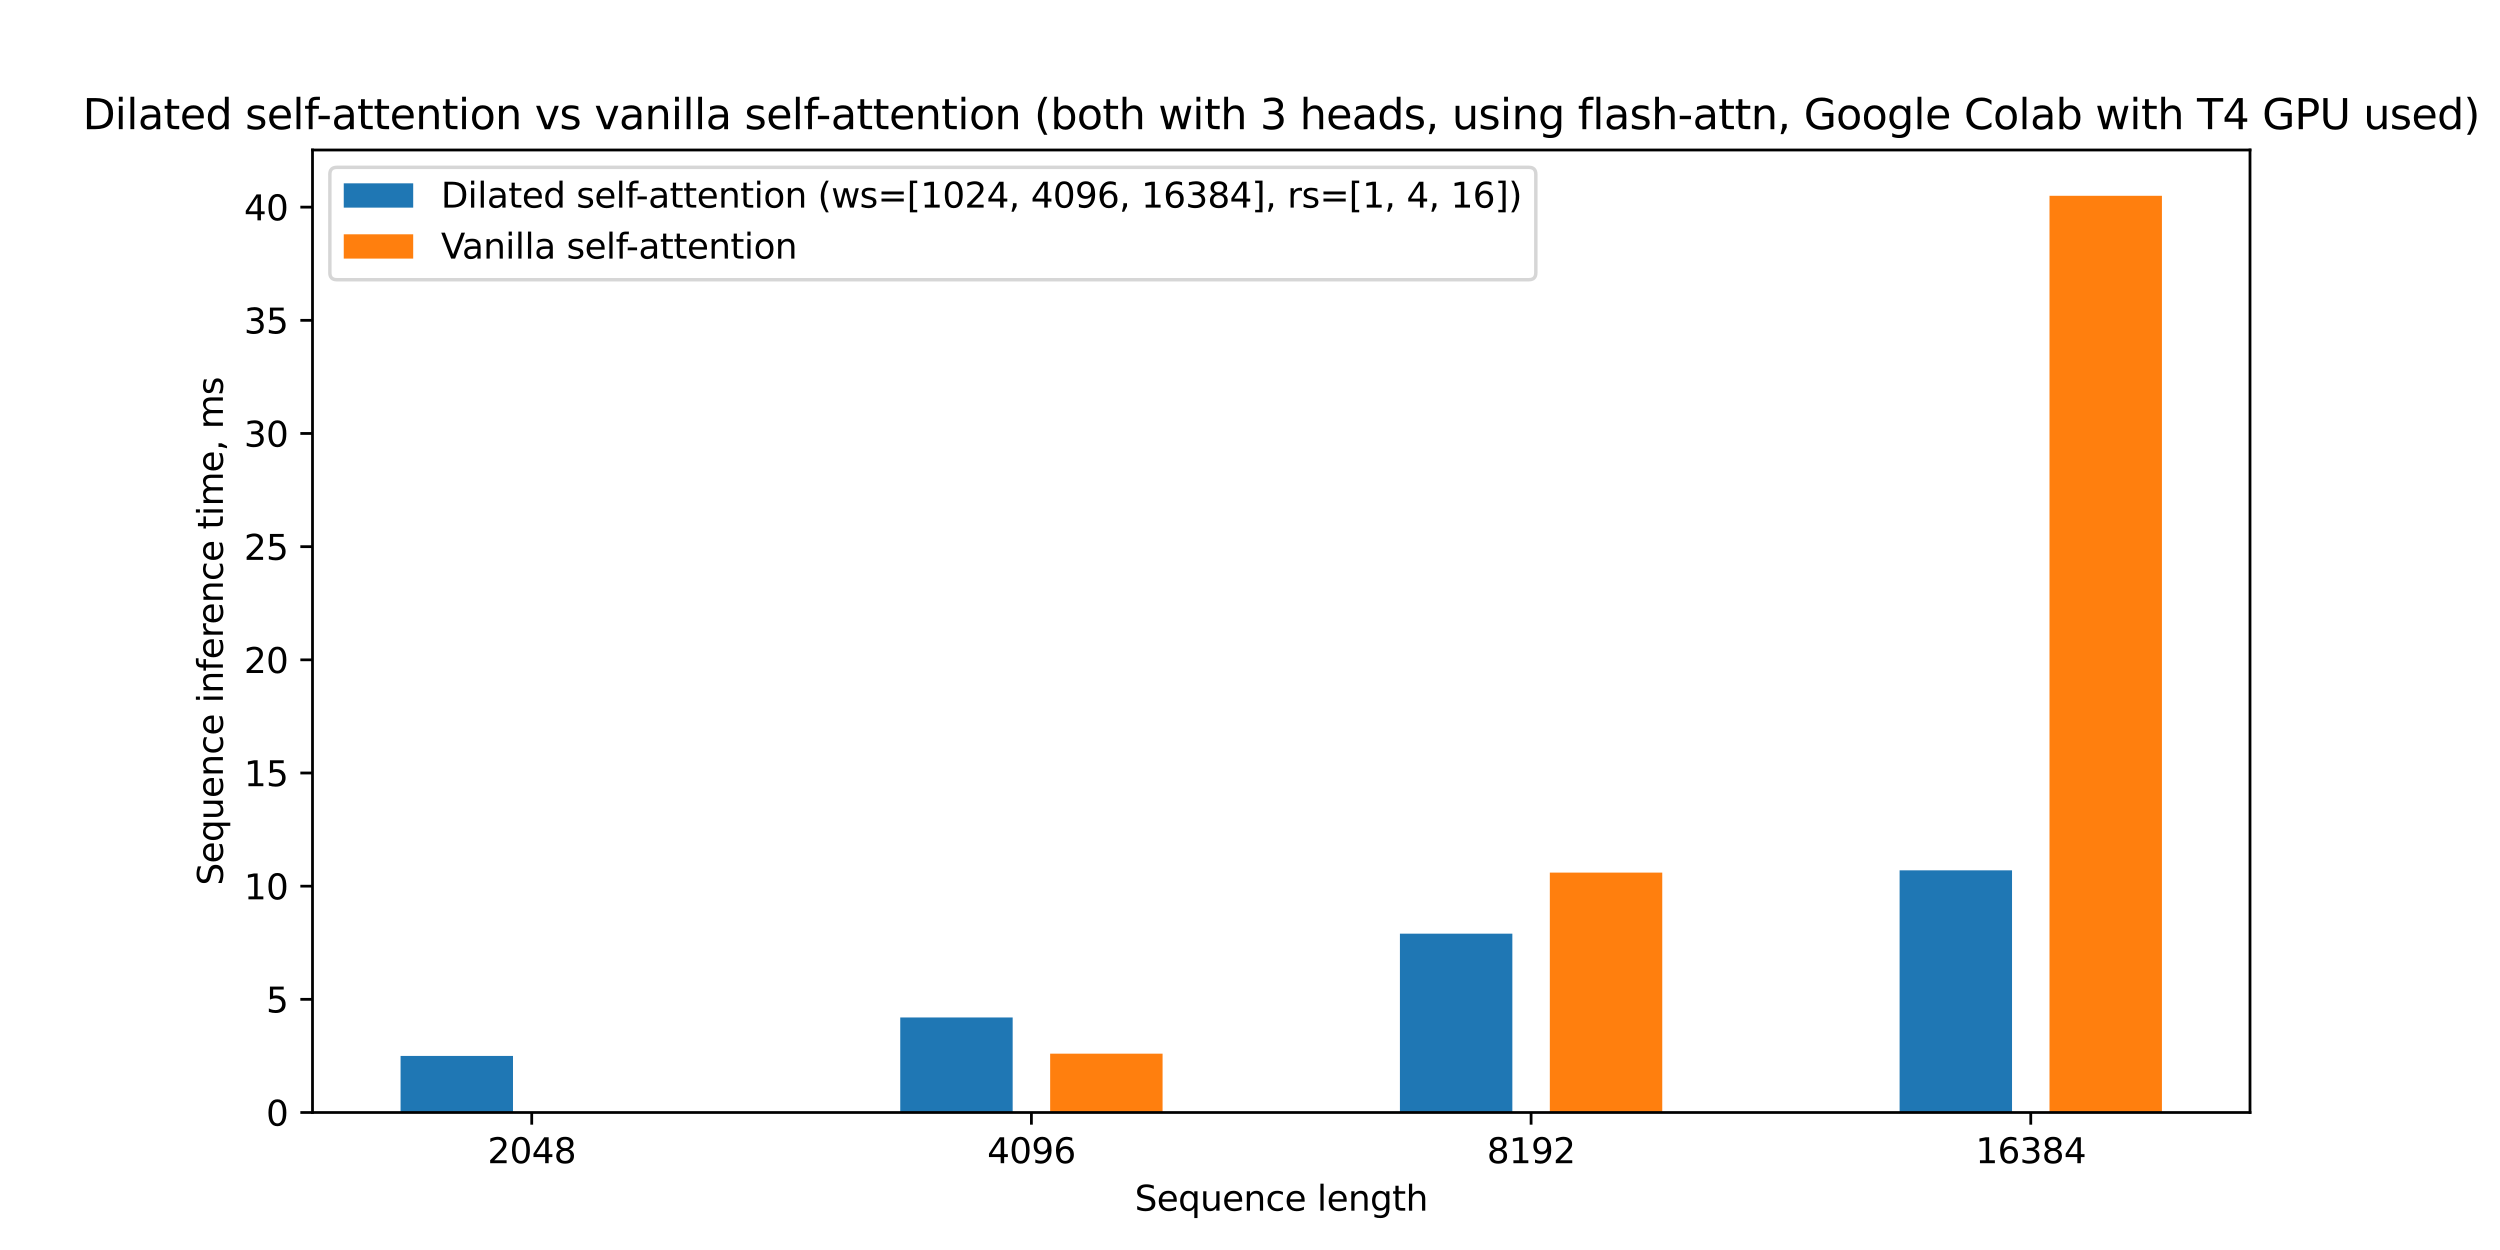 <?xml version="1.0" encoding="utf-8" standalone="no"?>
<!DOCTYPE svg PUBLIC "-//W3C//DTD SVG 1.1//EN"
  "http://www.w3.org/Graphics/SVG/1.1/DTD/svg11.dtd">
<svg xmlns:xlink="http://www.w3.org/1999/xlink" width="720pt" height="360pt" viewBox="0 0 720 360" xmlns="http://www.w3.org/2000/svg" version="1.1">
 <defs>
  <style type="text/css">*{stroke-linejoin: round; stroke-linecap: butt}</style>
 </defs>
 <g id="figure_1">
  <g id="patch_1">
   <path d="M 0 360 
L 720 360 
L 720 0 
L 0 0 
z
" style="fill: #ffffff"/>
  </g>
  <g id="axes_1">
   <g id="patch_2">
    <path d="M 90 320.4 
L 648 320.4 
L 648 43.2 
L 90 43.2 
z
" style="fill: #ffffff"/>
   </g>
   <g id="patch_3">
    <path d="M 115.364 320.4 
L 147.743 320.4 
L 147.743 304.104 
L 115.364 304.104 
z
" clip-path="url(#p377a7d2062)" style="fill: #1f77b4"/>
   </g>
   <g id="patch_4">
    <path d="M 259.271 320.4 
L 291.65 320.4 
L 291.65 293.022 
L 259.271 293.022 
z
" clip-path="url(#p377a7d2062)" style="fill: #1f77b4"/>
   </g>
   <g id="patch_5">
    <path d="M 403.178 320.4 
L 435.557 320.4 
L 435.557 268.904 
L 403.178 268.904 
z
" clip-path="url(#p377a7d2062)" style="fill: #1f77b4"/>
   </g>
   <g id="patch_6">
    <path d="M 547.085 320.4 
L 579.464 320.4 
L 579.464 250.652 
L 547.085 250.652 
z
" clip-path="url(#p377a7d2062)" style="fill: #1f77b4"/>
   </g>
   <g id="patch_7">
    <path d="M 158.536 320.4 
L 190.915 320.4 
L 190.915 320.4 
L 158.536 320.4 
z
" clip-path="url(#p377a7d2062)" style="fill: #ff7f0e"/>
   </g>
   <g id="patch_8">
    <path d="M 302.443 320.4 
L 334.822 320.4 
L 334.822 303.452 
L 302.443 303.452 
z
" clip-path="url(#p377a7d2062)" style="fill: #ff7f0e"/>
   </g>
   <g id="patch_9">
    <path d="M 446.35 320.4 
L 478.729 320.4 
L 478.729 251.304 
L 446.35 251.304 
z
" clip-path="url(#p377a7d2062)" style="fill: #ff7f0e"/>
   </g>
   <g id="patch_10">
    <path d="M 590.257 320.4 
L 622.636 320.4 
L 622.636 56.4 
L 590.257 56.4 
z
" clip-path="url(#p377a7d2062)" style="fill: #ff7f0e"/>
   </g>
   <g id="matplotlib.axis_1">
    <g id="xtick_1">
     <g id="line2d_1">
      <defs>
       <path id="m4e27e723ca" d="M 0 0 
L 0 3.5 
" style="stroke: #000000; stroke-width: 0.8"/>
      </defs>
      <g>
       <use xlink:href="#m4e27e723ca" x="153.139" y="320.4" style="stroke: #000000; stroke-width: 0.8"/>
      </g>
     </g>
     <g id="text_1">
      <!-- 2048 -->
      <g transform="translate(140.414 334.998) scale(0.1 -0.1)">
       <defs>
        <path id="DejaVuSans-32" d="M 1228 531 
L 3431 531 
L 3431 0 
L 469 0 
L 469 531 
Q 828 903 1448 1529 
Q 2069 2156 2228 2338 
Q 2531 2678 2651 2914 
Q 2772 3150 2772 3378 
Q 2772 3750 2511 3984 
Q 2250 4219 1831 4219 
Q 1534 4219 1204 4116 
Q 875 4013 500 3803 
L 500 4441 
Q 881 4594 1212 4672 
Q 1544 4750 1819 4750 
Q 2544 4750 2975 4387 
Q 3406 4025 3406 3419 
Q 3406 3131 3298 2873 
Q 3191 2616 2906 2266 
Q 2828 2175 2409 1742 
Q 1991 1309 1228 531 
z
" transform="scale(0.016)"/>
        <path id="DejaVuSans-30" d="M 2034 4250 
Q 1547 4250 1301 3770 
Q 1056 3291 1056 2328 
Q 1056 1369 1301 889 
Q 1547 409 2034 409 
Q 2525 409 2770 889 
Q 3016 1369 3016 2328 
Q 3016 3291 2770 3770 
Q 2525 4250 2034 4250 
z
M 2034 4750 
Q 2819 4750 3233 4129 
Q 3647 3509 3647 2328 
Q 3647 1150 3233 529 
Q 2819 -91 2034 -91 
Q 1250 -91 836 529 
Q 422 1150 422 2328 
Q 422 3509 836 4129 
Q 1250 4750 2034 4750 
z
" transform="scale(0.016)"/>
        <path id="DejaVuSans-34" d="M 2419 4116 
L 825 1625 
L 2419 1625 
L 2419 4116 
z
M 2253 4666 
L 3047 4666 
L 3047 1625 
L 3713 1625 
L 3713 1100 
L 3047 1100 
L 3047 0 
L 2419 0 
L 2419 1100 
L 313 1100 
L 313 1709 
L 2253 4666 
z
" transform="scale(0.016)"/>
        <path id="DejaVuSans-38" d="M 2034 2216 
Q 1584 2216 1326 1975 
Q 1069 1734 1069 1313 
Q 1069 891 1326 650 
Q 1584 409 2034 409 
Q 2484 409 2743 651 
Q 3003 894 3003 1313 
Q 3003 1734 2745 1975 
Q 2488 2216 2034 2216 
z
M 1403 2484 
Q 997 2584 770 2862 
Q 544 3141 544 3541 
Q 544 4100 942 4425 
Q 1341 4750 2034 4750 
Q 2731 4750 3128 4425 
Q 3525 4100 3525 3541 
Q 3525 3141 3298 2862 
Q 3072 2584 2669 2484 
Q 3125 2378 3379 2068 
Q 3634 1759 3634 1313 
Q 3634 634 3220 271 
Q 2806 -91 2034 -91 
Q 1263 -91 848 271 
Q 434 634 434 1313 
Q 434 1759 690 2068 
Q 947 2378 1403 2484 
z
M 1172 3481 
Q 1172 3119 1398 2916 
Q 1625 2713 2034 2713 
Q 2441 2713 2670 2916 
Q 2900 3119 2900 3481 
Q 2900 3844 2670 4047 
Q 2441 4250 2034 4250 
Q 1625 4250 1398 4047 
Q 1172 3844 1172 3481 
z
" transform="scale(0.016)"/>
       </defs>
       <use xlink:href="#DejaVuSans-32"/>
       <use xlink:href="#DejaVuSans-30" x="63.623"/>
       <use xlink:href="#DejaVuSans-34" x="127.246"/>
       <use xlink:href="#DejaVuSans-38" x="190.869"/>
      </g>
     </g>
    </g>
    <g id="xtick_2">
     <g id="line2d_2">
      <g>
       <use xlink:href="#m4e27e723ca" x="297.046" y="320.4" style="stroke: #000000; stroke-width: 0.8"/>
      </g>
     </g>
     <g id="text_2">
      <!-- 4096 -->
      <g transform="translate(284.321 334.998) scale(0.1 -0.1)">
       <defs>
        <path id="DejaVuSans-39" d="M 703 97 
L 703 672 
Q 941 559 1184 500 
Q 1428 441 1663 441 
Q 2288 441 2617 861 
Q 2947 1281 2994 2138 
Q 2813 1869 2534 1725 
Q 2256 1581 1919 1581 
Q 1219 1581 811 2004 
Q 403 2428 403 3163 
Q 403 3881 828 4315 
Q 1253 4750 1959 4750 
Q 2769 4750 3195 4129 
Q 3622 3509 3622 2328 
Q 3622 1225 3098 567 
Q 2575 -91 1691 -91 
Q 1453 -91 1209 -44 
Q 966 3 703 97 
z
M 1959 2075 
Q 2384 2075 2632 2365 
Q 2881 2656 2881 3163 
Q 2881 3666 2632 3958 
Q 2384 4250 1959 4250 
Q 1534 4250 1286 3958 
Q 1038 3666 1038 3163 
Q 1038 2656 1286 2365 
Q 1534 2075 1959 2075 
z
" transform="scale(0.016)"/>
        <path id="DejaVuSans-36" d="M 2113 2584 
Q 1688 2584 1439 2293 
Q 1191 2003 1191 1497 
Q 1191 994 1439 701 
Q 1688 409 2113 409 
Q 2538 409 2786 701 
Q 3034 994 3034 1497 
Q 3034 2003 2786 2293 
Q 2538 2584 2113 2584 
z
M 3366 4563 
L 3366 3988 
Q 3128 4100 2886 4159 
Q 2644 4219 2406 4219 
Q 1781 4219 1451 3797 
Q 1122 3375 1075 2522 
Q 1259 2794 1537 2939 
Q 1816 3084 2150 3084 
Q 2853 3084 3261 2657 
Q 3669 2231 3669 1497 
Q 3669 778 3244 343 
Q 2819 -91 2113 -91 
Q 1303 -91 875 529 
Q 447 1150 447 2328 
Q 447 3434 972 4092 
Q 1497 4750 2381 4750 
Q 2619 4750 2861 4703 
Q 3103 4656 3366 4563 
z
" transform="scale(0.016)"/>
       </defs>
       <use xlink:href="#DejaVuSans-34"/>
       <use xlink:href="#DejaVuSans-30" x="63.623"/>
       <use xlink:href="#DejaVuSans-39" x="127.246"/>
       <use xlink:href="#DejaVuSans-36" x="190.869"/>
      </g>
     </g>
    </g>
    <g id="xtick_3">
     <g id="line2d_3">
      <g>
       <use xlink:href="#m4e27e723ca" x="440.954" y="320.4" style="stroke: #000000; stroke-width: 0.8"/>
      </g>
     </g>
     <g id="text_3">
      <!-- 8192 -->
      <g transform="translate(428.229 334.998) scale(0.1 -0.1)">
       <defs>
        <path id="DejaVuSans-31" d="M 794 531 
L 1825 531 
L 1825 4091 
L 703 3866 
L 703 4441 
L 1819 4666 
L 2450 4666 
L 2450 531 
L 3481 531 
L 3481 0 
L 794 0 
L 794 531 
z
" transform="scale(0.016)"/>
       </defs>
       <use xlink:href="#DejaVuSans-38"/>
       <use xlink:href="#DejaVuSans-31" x="63.623"/>
       <use xlink:href="#DejaVuSans-39" x="127.246"/>
       <use xlink:href="#DejaVuSans-32" x="190.869"/>
      </g>
     </g>
    </g>
    <g id="xtick_4">
     <g id="line2d_4">
      <g>
       <use xlink:href="#m4e27e723ca" x="584.861" y="320.4" style="stroke: #000000; stroke-width: 0.8"/>
      </g>
     </g>
     <g id="text_4">
      <!-- 16384 -->
      <g transform="translate(568.954 334.998) scale(0.1 -0.1)">
       <defs>
        <path id="DejaVuSans-33" d="M 2597 2516 
Q 3050 2419 3304 2112 
Q 3559 1806 3559 1356 
Q 3559 666 3084 287 
Q 2609 -91 1734 -91 
Q 1441 -91 1130 -33 
Q 819 25 488 141 
L 488 750 
Q 750 597 1062 519 
Q 1375 441 1716 441 
Q 2309 441 2620 675 
Q 2931 909 2931 1356 
Q 2931 1769 2642 2001 
Q 2353 2234 1838 2234 
L 1294 2234 
L 1294 2753 
L 1863 2753 
Q 2328 2753 2575 2939 
Q 2822 3125 2822 3475 
Q 2822 3834 2567 4026 
Q 2313 4219 1838 4219 
Q 1578 4219 1281 4162 
Q 984 4106 628 3988 
L 628 4550 
Q 988 4650 1302 4700 
Q 1616 4750 1894 4750 
Q 2613 4750 3031 4423 
Q 3450 4097 3450 3541 
Q 3450 3153 3228 2886 
Q 3006 2619 2597 2516 
z
" transform="scale(0.016)"/>
       </defs>
       <use xlink:href="#DejaVuSans-31"/>
       <use xlink:href="#DejaVuSans-36" x="63.623"/>
       <use xlink:href="#DejaVuSans-33" x="127.246"/>
       <use xlink:href="#DejaVuSans-38" x="190.869"/>
       <use xlink:href="#DejaVuSans-34" x="254.492"/>
      </g>
     </g>
    </g>
    <g id="text_5">
     <!-- Sequence length -->
     <g transform="translate(326.809 348.677) scale(0.1 -0.1)">
      <defs>
       <path id="DejaVuSans-53" d="M 3425 4513 
L 3425 3897 
Q 3066 4069 2747 4153 
Q 2428 4238 2131 4238 
Q 1616 4238 1336 4038 
Q 1056 3838 1056 3469 
Q 1056 3159 1242 3001 
Q 1428 2844 1947 2747 
L 2328 2669 
Q 3034 2534 3370 2195 
Q 3706 1856 3706 1288 
Q 3706 609 3251 259 
Q 2797 -91 1919 -91 
Q 1588 -91 1214 -16 
Q 841 59 441 206 
L 441 856 
Q 825 641 1194 531 
Q 1563 422 1919 422 
Q 2459 422 2753 634 
Q 3047 847 3047 1241 
Q 3047 1584 2836 1778 
Q 2625 1972 2144 2069 
L 1759 2144 
Q 1053 2284 737 2584 
Q 422 2884 422 3419 
Q 422 4038 858 4394 
Q 1294 4750 2059 4750 
Q 2388 4750 2728 4690 
Q 3069 4631 3425 4513 
z
" transform="scale(0.016)"/>
       <path id="DejaVuSans-65" d="M 3597 1894 
L 3597 1613 
L 953 1613 
Q 991 1019 1311 708 
Q 1631 397 2203 397 
Q 2534 397 2845 478 
Q 3156 559 3463 722 
L 3463 178 
Q 3153 47 2828 -22 
Q 2503 -91 2169 -91 
Q 1331 -91 842 396 
Q 353 884 353 1716 
Q 353 2575 817 3079 
Q 1281 3584 2069 3584 
Q 2775 3584 3186 3129 
Q 3597 2675 3597 1894 
z
M 3022 2063 
Q 3016 2534 2758 2815 
Q 2500 3097 2075 3097 
Q 1594 3097 1305 2825 
Q 1016 2553 972 2059 
L 3022 2063 
z
" transform="scale(0.016)"/>
       <path id="DejaVuSans-71" d="M 947 1747 
Q 947 1113 1208 752 
Q 1469 391 1925 391 
Q 2381 391 2643 752 
Q 2906 1113 2906 1747 
Q 2906 2381 2643 2742 
Q 2381 3103 1925 3103 
Q 1469 3103 1208 2742 
Q 947 2381 947 1747 
z
M 2906 525 
Q 2725 213 2448 61 
Q 2172 -91 1784 -91 
Q 1150 -91 751 415 
Q 353 922 353 1747 
Q 353 2572 751 3078 
Q 1150 3584 1784 3584 
Q 2172 3584 2448 3432 
Q 2725 3281 2906 2969 
L 2906 3500 
L 3481 3500 
L 3481 -1331 
L 2906 -1331 
L 2906 525 
z
" transform="scale(0.016)"/>
       <path id="DejaVuSans-75" d="M 544 1381 
L 544 3500 
L 1119 3500 
L 1119 1403 
Q 1119 906 1312 657 
Q 1506 409 1894 409 
Q 2359 409 2629 706 
Q 2900 1003 2900 1516 
L 2900 3500 
L 3475 3500 
L 3475 0 
L 2900 0 
L 2900 538 
Q 2691 219 2414 64 
Q 2138 -91 1772 -91 
Q 1169 -91 856 284 
Q 544 659 544 1381 
z
M 1991 3584 
L 1991 3584 
z
" transform="scale(0.016)"/>
       <path id="DejaVuSans-6e" d="M 3513 2113 
L 3513 0 
L 2938 0 
L 2938 2094 
Q 2938 2591 2744 2837 
Q 2550 3084 2163 3084 
Q 1697 3084 1428 2787 
Q 1159 2491 1159 1978 
L 1159 0 
L 581 0 
L 581 3500 
L 1159 3500 
L 1159 2956 
Q 1366 3272 1645 3428 
Q 1925 3584 2291 3584 
Q 2894 3584 3203 3211 
Q 3513 2838 3513 2113 
z
" transform="scale(0.016)"/>
       <path id="DejaVuSans-63" d="M 3122 3366 
L 3122 2828 
Q 2878 2963 2633 3030 
Q 2388 3097 2138 3097 
Q 1578 3097 1268 2742 
Q 959 2388 959 1747 
Q 959 1106 1268 751 
Q 1578 397 2138 397 
Q 2388 397 2633 464 
Q 2878 531 3122 666 
L 3122 134 
Q 2881 22 2623 -34 
Q 2366 -91 2075 -91 
Q 1284 -91 818 406 
Q 353 903 353 1747 
Q 353 2603 823 3093 
Q 1294 3584 2113 3584 
Q 2378 3584 2631 3529 
Q 2884 3475 3122 3366 
z
" transform="scale(0.016)"/>
       <path id="DejaVuSans-20" transform="scale(0.016)"/>
       <path id="DejaVuSans-6c" d="M 603 4863 
L 1178 4863 
L 1178 0 
L 603 0 
L 603 4863 
z
" transform="scale(0.016)"/>
       <path id="DejaVuSans-67" d="M 2906 1791 
Q 2906 2416 2648 2759 
Q 2391 3103 1925 3103 
Q 1463 3103 1205 2759 
Q 947 2416 947 1791 
Q 947 1169 1205 825 
Q 1463 481 1925 481 
Q 2391 481 2648 825 
Q 2906 1169 2906 1791 
z
M 3481 434 
Q 3481 -459 3084 -895 
Q 2688 -1331 1869 -1331 
Q 1566 -1331 1297 -1286 
Q 1028 -1241 775 -1147 
L 775 -588 
Q 1028 -725 1275 -790 
Q 1522 -856 1778 -856 
Q 2344 -856 2625 -561 
Q 2906 -266 2906 331 
L 2906 616 
Q 2728 306 2450 153 
Q 2172 0 1784 0 
Q 1141 0 747 490 
Q 353 981 353 1791 
Q 353 2603 747 3093 
Q 1141 3584 1784 3584 
Q 2172 3584 2450 3431 
Q 2728 3278 2906 2969 
L 2906 3500 
L 3481 3500 
L 3481 434 
z
" transform="scale(0.016)"/>
       <path id="DejaVuSans-74" d="M 1172 4494 
L 1172 3500 
L 2356 3500 
L 2356 3053 
L 1172 3053 
L 1172 1153 
Q 1172 725 1289 603 
Q 1406 481 1766 481 
L 2356 481 
L 2356 0 
L 1766 0 
Q 1100 0 847 248 
Q 594 497 594 1153 
L 594 3053 
L 172 3053 
L 172 3500 
L 594 3500 
L 594 4494 
L 1172 4494 
z
" transform="scale(0.016)"/>
       <path id="DejaVuSans-68" d="M 3513 2113 
L 3513 0 
L 2938 0 
L 2938 2094 
Q 2938 2591 2744 2837 
Q 2550 3084 2163 3084 
Q 1697 3084 1428 2787 
Q 1159 2491 1159 1978 
L 1159 0 
L 581 0 
L 581 4863 
L 1159 4863 
L 1159 2956 
Q 1366 3272 1645 3428 
Q 1925 3584 2291 3584 
Q 2894 3584 3203 3211 
Q 3513 2838 3513 2113 
z
" transform="scale(0.016)"/>
      </defs>
      <use xlink:href="#DejaVuSans-53"/>
      <use xlink:href="#DejaVuSans-65" x="63.477"/>
      <use xlink:href="#DejaVuSans-71" x="125"/>
      <use xlink:href="#DejaVuSans-75" x="188.477"/>
      <use xlink:href="#DejaVuSans-65" x="251.855"/>
      <use xlink:href="#DejaVuSans-6e" x="313.379"/>
      <use xlink:href="#DejaVuSans-63" x="376.758"/>
      <use xlink:href="#DejaVuSans-65" x="431.738"/>
      <use xlink:href="#DejaVuSans-20" x="493.262"/>
      <use xlink:href="#DejaVuSans-6c" x="525.049"/>
      <use xlink:href="#DejaVuSans-65" x="552.832"/>
      <use xlink:href="#DejaVuSans-6e" x="614.355"/>
      <use xlink:href="#DejaVuSans-67" x="677.734"/>
      <use xlink:href="#DejaVuSans-74" x="741.211"/>
      <use xlink:href="#DejaVuSans-68" x="780.42"/>
     </g>
    </g>
   </g>
   <g id="matplotlib.axis_2">
    <g id="ytick_1">
     <g id="line2d_5">
      <defs>
       <path id="mbdeafcb2b5" d="M 0 0 
L -3.5 0 
" style="stroke: #000000; stroke-width: 0.8"/>
      </defs>
      <g>
       <use xlink:href="#mbdeafcb2b5" x="90" y="320.4" style="stroke: #000000; stroke-width: 0.8"/>
      </g>
     </g>
     <g id="text_6">
      <!-- 0 -->
      <g transform="translate(76.638 324.199) scale(0.1 -0.1)">
       <use xlink:href="#DejaVuSans-30"/>
      </g>
     </g>
    </g>
    <g id="ytick_2">
     <g id="line2d_6">
      <g>
       <use xlink:href="#mbdeafcb2b5" x="90" y="287.807" style="stroke: #000000; stroke-width: 0.8"/>
      </g>
     </g>
     <g id="text_7">
      <!-- 5 -->
      <g transform="translate(76.638 291.607) scale(0.1 -0.1)">
       <defs>
        <path id="DejaVuSans-35" d="M 691 4666 
L 3169 4666 
L 3169 4134 
L 1269 4134 
L 1269 2991 
Q 1406 3038 1543 3061 
Q 1681 3084 1819 3084 
Q 2600 3084 3056 2656 
Q 3513 2228 3513 1497 
Q 3513 744 3044 326 
Q 2575 -91 1722 -91 
Q 1428 -91 1123 -41 
Q 819 9 494 109 
L 494 744 
Q 775 591 1075 516 
Q 1375 441 1709 441 
Q 2250 441 2565 725 
Q 2881 1009 2881 1497 
Q 2881 1984 2565 2268 
Q 2250 2553 1709 2553 
Q 1456 2553 1204 2497 
Q 953 2441 691 2322 
L 691 4666 
z
" transform="scale(0.016)"/>
       </defs>
       <use xlink:href="#DejaVuSans-35"/>
      </g>
     </g>
    </g>
    <g id="ytick_3">
     <g id="line2d_7">
      <g>
       <use xlink:href="#mbdeafcb2b5" x="90" y="255.215" style="stroke: #000000; stroke-width: 0.8"/>
      </g>
     </g>
     <g id="text_8">
      <!-- 10 -->
      <g transform="translate(70.275 259.014) scale(0.1 -0.1)">
       <use xlink:href="#DejaVuSans-31"/>
       <use xlink:href="#DejaVuSans-30" x="63.623"/>
      </g>
     </g>
    </g>
    <g id="ytick_4">
     <g id="line2d_8">
      <g>
       <use xlink:href="#mbdeafcb2b5" x="90" y="222.622" style="stroke: #000000; stroke-width: 0.8"/>
      </g>
     </g>
     <g id="text_9">
      <!-- 15 -->
      <g transform="translate(70.275 226.421) scale(0.1 -0.1)">
       <use xlink:href="#DejaVuSans-31"/>
       <use xlink:href="#DejaVuSans-35" x="63.623"/>
      </g>
     </g>
    </g>
    <g id="ytick_5">
     <g id="line2d_9">
      <g>
       <use xlink:href="#mbdeafcb2b5" x="90" y="190.03" style="stroke: #000000; stroke-width: 0.8"/>
      </g>
     </g>
     <g id="text_10">
      <!-- 20 -->
      <g transform="translate(70.275 193.829) scale(0.1 -0.1)">
       <use xlink:href="#DejaVuSans-32"/>
       <use xlink:href="#DejaVuSans-30" x="63.623"/>
      </g>
     </g>
    </g>
    <g id="ytick_6">
     <g id="line2d_10">
      <g>
       <use xlink:href="#mbdeafcb2b5" x="90" y="157.437" style="stroke: #000000; stroke-width: 0.8"/>
      </g>
     </g>
     <g id="text_11">
      <!-- 25 -->
      <g transform="translate(70.275 161.236) scale(0.1 -0.1)">
       <use xlink:href="#DejaVuSans-32"/>
       <use xlink:href="#DejaVuSans-35" x="63.623"/>
      </g>
     </g>
    </g>
    <g id="ytick_7">
     <g id="line2d_11">
      <g>
       <use xlink:href="#mbdeafcb2b5" x="90" y="124.844" style="stroke: #000000; stroke-width: 0.8"/>
      </g>
     </g>
     <g id="text_12">
      <!-- 30 -->
      <g transform="translate(70.275 128.644) scale(0.1 -0.1)">
       <use xlink:href="#DejaVuSans-33"/>
       <use xlink:href="#DejaVuSans-30" x="63.623"/>
      </g>
     </g>
    </g>
    <g id="ytick_8">
     <g id="line2d_12">
      <g>
       <use xlink:href="#mbdeafcb2b5" x="90" y="92.252" style="stroke: #000000; stroke-width: 0.8"/>
      </g>
     </g>
     <g id="text_13">
      <!-- 35 -->
      <g transform="translate(70.275 96.051) scale(0.1 -0.1)">
       <use xlink:href="#DejaVuSans-33"/>
       <use xlink:href="#DejaVuSans-35" x="63.623"/>
      </g>
     </g>
    </g>
    <g id="ytick_9">
     <g id="line2d_13">
      <g>
       <use xlink:href="#mbdeafcb2b5" x="90" y="59.659" style="stroke: #000000; stroke-width: 0.8"/>
      </g>
     </g>
     <g id="text_14">
      <!-- 40 -->
      <g transform="translate(70.275 63.458) scale(0.1 -0.1)">
       <use xlink:href="#DejaVuSans-34"/>
       <use xlink:href="#DejaVuSans-30" x="63.623"/>
      </g>
     </g>
    </g>
    <g id="text_15">
     <!-- Sequence inference time, ms -->
     <g transform="translate(64.195 255.001) rotate(-90) scale(0.1 -0.1)">
      <defs>
       <path id="DejaVuSans-69" d="M 603 3500 
L 1178 3500 
L 1178 0 
L 603 0 
L 603 3500 
z
M 603 4863 
L 1178 4863 
L 1178 4134 
L 603 4134 
L 603 4863 
z
" transform="scale(0.016)"/>
       <path id="DejaVuSans-66" d="M 2375 4863 
L 2375 4384 
L 1825 4384 
Q 1516 4384 1395 4259 
Q 1275 4134 1275 3809 
L 1275 3500 
L 2222 3500 
L 2222 3053 
L 1275 3053 
L 1275 0 
L 697 0 
L 697 3053 
L 147 3053 
L 147 3500 
L 697 3500 
L 697 3744 
Q 697 4328 969 4595 
Q 1241 4863 1831 4863 
L 2375 4863 
z
" transform="scale(0.016)"/>
       <path id="DejaVuSans-72" d="M 2631 2963 
Q 2534 3019 2420 3045 
Q 2306 3072 2169 3072 
Q 1681 3072 1420 2755 
Q 1159 2438 1159 1844 
L 1159 0 
L 581 0 
L 581 3500 
L 1159 3500 
L 1159 2956 
Q 1341 3275 1631 3429 
Q 1922 3584 2338 3584 
Q 2397 3584 2469 3576 
Q 2541 3569 2628 3553 
L 2631 2963 
z
" transform="scale(0.016)"/>
       <path id="DejaVuSans-6d" d="M 3328 2828 
Q 3544 3216 3844 3400 
Q 4144 3584 4550 3584 
Q 5097 3584 5394 3201 
Q 5691 2819 5691 2113 
L 5691 0 
L 5113 0 
L 5113 2094 
Q 5113 2597 4934 2840 
Q 4756 3084 4391 3084 
Q 3944 3084 3684 2787 
Q 3425 2491 3425 1978 
L 3425 0 
L 2847 0 
L 2847 2094 
Q 2847 2600 2669 2842 
Q 2491 3084 2119 3084 
Q 1678 3084 1418 2786 
Q 1159 2488 1159 1978 
L 1159 0 
L 581 0 
L 581 3500 
L 1159 3500 
L 1159 2956 
Q 1356 3278 1631 3431 
Q 1906 3584 2284 3584 
Q 2666 3584 2933 3390 
Q 3200 3197 3328 2828 
z
" transform="scale(0.016)"/>
       <path id="DejaVuSans-2c" d="M 750 794 
L 1409 794 
L 1409 256 
L 897 -744 
L 494 -744 
L 750 256 
L 750 794 
z
" transform="scale(0.016)"/>
       <path id="DejaVuSans-73" d="M 2834 3397 
L 2834 2853 
Q 2591 2978 2328 3040 
Q 2066 3103 1784 3103 
Q 1356 3103 1142 2972 
Q 928 2841 928 2578 
Q 928 2378 1081 2264 
Q 1234 2150 1697 2047 
L 1894 2003 
Q 2506 1872 2764 1633 
Q 3022 1394 3022 966 
Q 3022 478 2636 193 
Q 2250 -91 1575 -91 
Q 1294 -91 989 -36 
Q 684 19 347 128 
L 347 722 
Q 666 556 975 473 
Q 1284 391 1588 391 
Q 1994 391 2212 530 
Q 2431 669 2431 922 
Q 2431 1156 2273 1281 
Q 2116 1406 1581 1522 
L 1381 1569 
Q 847 1681 609 1914 
Q 372 2147 372 2553 
Q 372 3047 722 3315 
Q 1072 3584 1716 3584 
Q 2034 3584 2315 3537 
Q 2597 3491 2834 3397 
z
" transform="scale(0.016)"/>
      </defs>
      <use xlink:href="#DejaVuSans-53"/>
      <use xlink:href="#DejaVuSans-65" x="63.477"/>
      <use xlink:href="#DejaVuSans-71" x="125"/>
      <use xlink:href="#DejaVuSans-75" x="188.477"/>
      <use xlink:href="#DejaVuSans-65" x="251.855"/>
      <use xlink:href="#DejaVuSans-6e" x="313.379"/>
      <use xlink:href="#DejaVuSans-63" x="376.758"/>
      <use xlink:href="#DejaVuSans-65" x="431.738"/>
      <use xlink:href="#DejaVuSans-20" x="493.262"/>
      <use xlink:href="#DejaVuSans-69" x="525.049"/>
      <use xlink:href="#DejaVuSans-6e" x="552.832"/>
      <use xlink:href="#DejaVuSans-66" x="616.211"/>
      <use xlink:href="#DejaVuSans-65" x="651.416"/>
      <use xlink:href="#DejaVuSans-72" x="712.939"/>
      <use xlink:href="#DejaVuSans-65" x="751.803"/>
      <use xlink:href="#DejaVuSans-6e" x="813.326"/>
      <use xlink:href="#DejaVuSans-63" x="876.705"/>
      <use xlink:href="#DejaVuSans-65" x="931.686"/>
      <use xlink:href="#DejaVuSans-20" x="993.209"/>
      <use xlink:href="#DejaVuSans-74" x="1024.996"/>
      <use xlink:href="#DejaVuSans-69" x="1064.205"/>
      <use xlink:href="#DejaVuSans-6d" x="1091.988"/>
      <use xlink:href="#DejaVuSans-65" x="1189.4"/>
      <use xlink:href="#DejaVuSans-2c" x="1250.924"/>
      <use xlink:href="#DejaVuSans-20" x="1282.711"/>
      <use xlink:href="#DejaVuSans-6d" x="1314.498"/>
      <use xlink:href="#DejaVuSans-73" x="1411.91"/>
     </g>
    </g>
   </g>
   <g id="patch_11">
    <path d="M 90 320.4 
L 90 43.2 
" style="fill: none; stroke: #000000; stroke-width: 0.8; stroke-linejoin: miter; stroke-linecap: square"/>
   </g>
   <g id="patch_12">
    <path d="M 648 320.4 
L 648 43.2 
" style="fill: none; stroke: #000000; stroke-width: 0.8; stroke-linejoin: miter; stroke-linecap: square"/>
   </g>
   <g id="patch_13">
    <path d="M 90 320.4 
L 648 320.4 
" style="fill: none; stroke: #000000; stroke-width: 0.8; stroke-linejoin: miter; stroke-linecap: square"/>
   </g>
   <g id="patch_14">
    <path d="M 90 43.2 
L 648 43.2 
" style="fill: none; stroke: #000000; stroke-width: 0.8; stroke-linejoin: miter; stroke-linecap: square"/>
   </g>
   <g id="text_16">
    <!-- Dilated self-attention vs vanilla self-attention (both with 3 heads, using flash-attn, Google Colab with T4 GPU used) -->
    <g transform="translate(23.829 37.2) scale(0.12 -0.12)">
     <defs>
      <path id="DejaVuSans-44" d="M 1259 4147 
L 1259 519 
L 2022 519 
Q 2988 519 3436 956 
Q 3884 1394 3884 2338 
Q 3884 3275 3436 3711 
Q 2988 4147 2022 4147 
L 1259 4147 
z
M 628 4666 
L 1925 4666 
Q 3281 4666 3915 4102 
Q 4550 3538 4550 2338 
Q 4550 1131 3912 565 
Q 3275 0 1925 0 
L 628 0 
L 628 4666 
z
" transform="scale(0.016)"/>
      <path id="DejaVuSans-61" d="M 2194 1759 
Q 1497 1759 1228 1600 
Q 959 1441 959 1056 
Q 959 750 1161 570 
Q 1363 391 1709 391 
Q 2188 391 2477 730 
Q 2766 1069 2766 1631 
L 2766 1759 
L 2194 1759 
z
M 3341 1997 
L 3341 0 
L 2766 0 
L 2766 531 
Q 2569 213 2275 61 
Q 1981 -91 1556 -91 
Q 1019 -91 701 211 
Q 384 513 384 1019 
Q 384 1609 779 1909 
Q 1175 2209 1959 2209 
L 2766 2209 
L 2766 2266 
Q 2766 2663 2505 2880 
Q 2244 3097 1772 3097 
Q 1472 3097 1187 3025 
Q 903 2953 641 2809 
L 641 3341 
Q 956 3463 1253 3523 
Q 1550 3584 1831 3584 
Q 2591 3584 2966 3190 
Q 3341 2797 3341 1997 
z
" transform="scale(0.016)"/>
      <path id="DejaVuSans-64" d="M 2906 2969 
L 2906 4863 
L 3481 4863 
L 3481 0 
L 2906 0 
L 2906 525 
Q 2725 213 2448 61 
Q 2172 -91 1784 -91 
Q 1150 -91 751 415 
Q 353 922 353 1747 
Q 353 2572 751 3078 
Q 1150 3584 1784 3584 
Q 2172 3584 2448 3432 
Q 2725 3281 2906 2969 
z
M 947 1747 
Q 947 1113 1208 752 
Q 1469 391 1925 391 
Q 2381 391 2643 752 
Q 2906 1113 2906 1747 
Q 2906 2381 2643 2742 
Q 2381 3103 1925 3103 
Q 1469 3103 1208 2742 
Q 947 2381 947 1747 
z
" transform="scale(0.016)"/>
      <path id="DejaVuSans-2d" d="M 313 2009 
L 1997 2009 
L 1997 1497 
L 313 1497 
L 313 2009 
z
" transform="scale(0.016)"/>
      <path id="DejaVuSans-6f" d="M 1959 3097 
Q 1497 3097 1228 2736 
Q 959 2375 959 1747 
Q 959 1119 1226 758 
Q 1494 397 1959 397 
Q 2419 397 2687 759 
Q 2956 1122 2956 1747 
Q 2956 2369 2687 2733 
Q 2419 3097 1959 3097 
z
M 1959 3584 
Q 2709 3584 3137 3096 
Q 3566 2609 3566 1747 
Q 3566 888 3137 398 
Q 2709 -91 1959 -91 
Q 1206 -91 779 398 
Q 353 888 353 1747 
Q 353 2609 779 3096 
Q 1206 3584 1959 3584 
z
" transform="scale(0.016)"/>
      <path id="DejaVuSans-76" d="M 191 3500 
L 800 3500 
L 1894 563 
L 2988 3500 
L 3597 3500 
L 2284 0 
L 1503 0 
L 191 3500 
z
" transform="scale(0.016)"/>
      <path id="DejaVuSans-28" d="M 1984 4856 
Q 1566 4138 1362 3434 
Q 1159 2731 1159 2009 
Q 1159 1288 1364 580 
Q 1569 -128 1984 -844 
L 1484 -844 
Q 1016 -109 783 600 
Q 550 1309 550 2009 
Q 550 2706 781 3412 
Q 1013 4119 1484 4856 
L 1984 4856 
z
" transform="scale(0.016)"/>
      <path id="DejaVuSans-62" d="M 3116 1747 
Q 3116 2381 2855 2742 
Q 2594 3103 2138 3103 
Q 1681 3103 1420 2742 
Q 1159 2381 1159 1747 
Q 1159 1113 1420 752 
Q 1681 391 2138 391 
Q 2594 391 2855 752 
Q 3116 1113 3116 1747 
z
M 1159 2969 
Q 1341 3281 1617 3432 
Q 1894 3584 2278 3584 
Q 2916 3584 3314 3078 
Q 3713 2572 3713 1747 
Q 3713 922 3314 415 
Q 2916 -91 2278 -91 
Q 1894 -91 1617 61 
Q 1341 213 1159 525 
L 1159 0 
L 581 0 
L 581 4863 
L 1159 4863 
L 1159 2969 
z
" transform="scale(0.016)"/>
      <path id="DejaVuSans-77" d="M 269 3500 
L 844 3500 
L 1563 769 
L 2278 3500 
L 2956 3500 
L 3675 769 
L 4391 3500 
L 4966 3500 
L 4050 0 
L 3372 0 
L 2619 2869 
L 1863 0 
L 1184 0 
L 269 3500 
z
" transform="scale(0.016)"/>
      <path id="DejaVuSans-47" d="M 3809 666 
L 3809 1919 
L 2778 1919 
L 2778 2438 
L 4434 2438 
L 4434 434 
Q 4069 175 3628 42 
Q 3188 -91 2688 -91 
Q 1594 -91 976 548 
Q 359 1188 359 2328 
Q 359 3472 976 4111 
Q 1594 4750 2688 4750 
Q 3144 4750 3555 4637 
Q 3966 4525 4313 4306 
L 4313 3634 
Q 3963 3931 3569 4081 
Q 3175 4231 2741 4231 
Q 1884 4231 1454 3753 
Q 1025 3275 1025 2328 
Q 1025 1384 1454 906 
Q 1884 428 2741 428 
Q 3075 428 3337 486 
Q 3600 544 3809 666 
z
" transform="scale(0.016)"/>
      <path id="DejaVuSans-43" d="M 4122 4306 
L 4122 3641 
Q 3803 3938 3442 4084 
Q 3081 4231 2675 4231 
Q 1875 4231 1450 3742 
Q 1025 3253 1025 2328 
Q 1025 1406 1450 917 
Q 1875 428 2675 428 
Q 3081 428 3442 575 
Q 3803 722 4122 1019 
L 4122 359 
Q 3791 134 3420 21 
Q 3050 -91 2638 -91 
Q 1578 -91 968 557 
Q 359 1206 359 2328 
Q 359 3453 968 4101 
Q 1578 4750 2638 4750 
Q 3056 4750 3426 4639 
Q 3797 4528 4122 4306 
z
" transform="scale(0.016)"/>
      <path id="DejaVuSans-54" d="M -19 4666 
L 3928 4666 
L 3928 4134 
L 2272 4134 
L 2272 0 
L 1638 0 
L 1638 4134 
L -19 4134 
L -19 4666 
z
" transform="scale(0.016)"/>
      <path id="DejaVuSans-50" d="M 1259 4147 
L 1259 2394 
L 2053 2394 
Q 2494 2394 2734 2622 
Q 2975 2850 2975 3272 
Q 2975 3691 2734 3919 
Q 2494 4147 2053 4147 
L 1259 4147 
z
M 628 4666 
L 2053 4666 
Q 2838 4666 3239 4311 
Q 3641 3956 3641 3272 
Q 3641 2581 3239 2228 
Q 2838 1875 2053 1875 
L 1259 1875 
L 1259 0 
L 628 0 
L 628 4666 
z
" transform="scale(0.016)"/>
      <path id="DejaVuSans-55" d="M 556 4666 
L 1191 4666 
L 1191 1831 
Q 1191 1081 1462 751 
Q 1734 422 2344 422 
Q 2950 422 3222 751 
Q 3494 1081 3494 1831 
L 3494 4666 
L 4128 4666 
L 4128 1753 
Q 4128 841 3676 375 
Q 3225 -91 2344 -91 
Q 1459 -91 1007 375 
Q 556 841 556 1753 
L 556 4666 
z
" transform="scale(0.016)"/>
      <path id="DejaVuSans-29" d="M 513 4856 
L 1013 4856 
Q 1481 4119 1714 3412 
Q 1947 2706 1947 2009 
Q 1947 1309 1714 600 
Q 1481 -109 1013 -844 
L 513 -844 
Q 928 -128 1133 580 
Q 1338 1288 1338 2009 
Q 1338 2731 1133 3434 
Q 928 4138 513 4856 
z
" transform="scale(0.016)"/>
     </defs>
     <use xlink:href="#DejaVuSans-44"/>
     <use xlink:href="#DejaVuSans-69" x="77.002"/>
     <use xlink:href="#DejaVuSans-6c" x="104.785"/>
     <use xlink:href="#DejaVuSans-61" x="132.568"/>
     <use xlink:href="#DejaVuSans-74" x="193.848"/>
     <use xlink:href="#DejaVuSans-65" x="233.057"/>
     <use xlink:href="#DejaVuSans-64" x="294.58"/>
     <use xlink:href="#DejaVuSans-20" x="358.057"/>
     <use xlink:href="#DejaVuSans-73" x="389.844"/>
     <use xlink:href="#DejaVuSans-65" x="441.943"/>
     <use xlink:href="#DejaVuSans-6c" x="503.467"/>
     <use xlink:href="#DejaVuSans-66" x="531.25"/>
     <use xlink:href="#DejaVuSans-2d" x="560.955"/>
     <use xlink:href="#DejaVuSans-61" x="597.039"/>
     <use xlink:href="#DejaVuSans-74" x="658.318"/>
     <use xlink:href="#DejaVuSans-74" x="697.527"/>
     <use xlink:href="#DejaVuSans-65" x="736.736"/>
     <use xlink:href="#DejaVuSans-6e" x="798.26"/>
     <use xlink:href="#DejaVuSans-74" x="861.639"/>
     <use xlink:href="#DejaVuSans-69" x="900.848"/>
     <use xlink:href="#DejaVuSans-6f" x="928.631"/>
     <use xlink:href="#DejaVuSans-6e" x="989.812"/>
     <use xlink:href="#DejaVuSans-20" x="1053.191"/>
     <use xlink:href="#DejaVuSans-76" x="1084.979"/>
     <use xlink:href="#DejaVuSans-73" x="1144.158"/>
     <use xlink:href="#DejaVuSans-20" x="1196.258"/>
     <use xlink:href="#DejaVuSans-76" x="1228.045"/>
     <use xlink:href="#DejaVuSans-61" x="1287.225"/>
     <use xlink:href="#DejaVuSans-6e" x="1348.504"/>
     <use xlink:href="#DejaVuSans-69" x="1411.883"/>
     <use xlink:href="#DejaVuSans-6c" x="1439.666"/>
     <use xlink:href="#DejaVuSans-6c" x="1467.449"/>
     <use xlink:href="#DejaVuSans-61" x="1495.232"/>
     <use xlink:href="#DejaVuSans-20" x="1556.512"/>
     <use xlink:href="#DejaVuSans-73" x="1588.299"/>
     <use xlink:href="#DejaVuSans-65" x="1640.398"/>
     <use xlink:href="#DejaVuSans-6c" x="1701.922"/>
     <use xlink:href="#DejaVuSans-66" x="1729.705"/>
     <use xlink:href="#DejaVuSans-2d" x="1759.41"/>
     <use xlink:href="#DejaVuSans-61" x="1795.494"/>
     <use xlink:href="#DejaVuSans-74" x="1856.773"/>
     <use xlink:href="#DejaVuSans-74" x="1895.982"/>
     <use xlink:href="#DejaVuSans-65" x="1935.191"/>
     <use xlink:href="#DejaVuSans-6e" x="1996.715"/>
     <use xlink:href="#DejaVuSans-74" x="2060.094"/>
     <use xlink:href="#DejaVuSans-69" x="2099.303"/>
     <use xlink:href="#DejaVuSans-6f" x="2127.086"/>
     <use xlink:href="#DejaVuSans-6e" x="2188.268"/>
     <use xlink:href="#DejaVuSans-20" x="2251.646"/>
     <use xlink:href="#DejaVuSans-28" x="2283.434"/>
     <use xlink:href="#DejaVuSans-62" x="2322.447"/>
     <use xlink:href="#DejaVuSans-6f" x="2385.924"/>
     <use xlink:href="#DejaVuSans-74" x="2447.105"/>
     <use xlink:href="#DejaVuSans-68" x="2486.314"/>
     <use xlink:href="#DejaVuSans-20" x="2549.693"/>
     <use xlink:href="#DejaVuSans-77" x="2581.48"/>
     <use xlink:href="#DejaVuSans-69" x="2663.268"/>
     <use xlink:href="#DejaVuSans-74" x="2691.051"/>
     <use xlink:href="#DejaVuSans-68" x="2730.26"/>
     <use xlink:href="#DejaVuSans-20" x="2793.639"/>
     <use xlink:href="#DejaVuSans-33" x="2825.426"/>
     <use xlink:href="#DejaVuSans-20" x="2889.049"/>
     <use xlink:href="#DejaVuSans-68" x="2920.836"/>
     <use xlink:href="#DejaVuSans-65" x="2984.215"/>
     <use xlink:href="#DejaVuSans-61" x="3045.738"/>
     <use xlink:href="#DejaVuSans-64" x="3107.018"/>
     <use xlink:href="#DejaVuSans-73" x="3170.494"/>
     <use xlink:href="#DejaVuSans-2c" x="3222.594"/>
     <use xlink:href="#DejaVuSans-20" x="3254.381"/>
     <use xlink:href="#DejaVuSans-75" x="3286.168"/>
     <use xlink:href="#DejaVuSans-73" x="3349.547"/>
     <use xlink:href="#DejaVuSans-69" x="3401.646"/>
     <use xlink:href="#DejaVuSans-6e" x="3429.43"/>
     <use xlink:href="#DejaVuSans-67" x="3492.809"/>
     <use xlink:href="#DejaVuSans-20" x="3556.285"/>
     <use xlink:href="#DejaVuSans-66" x="3588.072"/>
     <use xlink:href="#DejaVuSans-6c" x="3623.277"/>
     <use xlink:href="#DejaVuSans-61" x="3651.061"/>
     <use xlink:href="#DejaVuSans-73" x="3712.34"/>
     <use xlink:href="#DejaVuSans-68" x="3764.439"/>
     <use xlink:href="#DejaVuSans-2d" x="3827.818"/>
     <use xlink:href="#DejaVuSans-61" x="3863.902"/>
     <use xlink:href="#DejaVuSans-74" x="3925.182"/>
     <use xlink:href="#DejaVuSans-74" x="3964.391"/>
     <use xlink:href="#DejaVuSans-6e" x="4003.6"/>
     <use xlink:href="#DejaVuSans-2c" x="4066.979"/>
     <use xlink:href="#DejaVuSans-20" x="4098.766"/>
     <use xlink:href="#DejaVuSans-47" x="4130.553"/>
     <use xlink:href="#DejaVuSans-6f" x="4208.043"/>
     <use xlink:href="#DejaVuSans-6f" x="4269.225"/>
     <use xlink:href="#DejaVuSans-67" x="4330.406"/>
     <use xlink:href="#DejaVuSans-6c" x="4393.883"/>
     <use xlink:href="#DejaVuSans-65" x="4421.666"/>
     <use xlink:href="#DejaVuSans-20" x="4483.189"/>
     <use xlink:href="#DejaVuSans-43" x="4514.977"/>
     <use xlink:href="#DejaVuSans-6f" x="4584.801"/>
     <use xlink:href="#DejaVuSans-6c" x="4645.982"/>
     <use xlink:href="#DejaVuSans-61" x="4673.766"/>
     <use xlink:href="#DejaVuSans-62" x="4735.045"/>
     <use xlink:href="#DejaVuSans-20" x="4798.521"/>
     <use xlink:href="#DejaVuSans-77" x="4830.309"/>
     <use xlink:href="#DejaVuSans-69" x="4912.096"/>
     <use xlink:href="#DejaVuSans-74" x="4939.879"/>
     <use xlink:href="#DejaVuSans-68" x="4979.088"/>
     <use xlink:href="#DejaVuSans-20" x="5042.467"/>
     <use xlink:href="#DejaVuSans-54" x="5074.254"/>
     <use xlink:href="#DejaVuSans-34" x="5135.338"/>
     <use xlink:href="#DejaVuSans-20" x="5198.961"/>
     <use xlink:href="#DejaVuSans-47" x="5230.748"/>
     <use xlink:href="#DejaVuSans-50" x="5308.238"/>
     <use xlink:href="#DejaVuSans-55" x="5368.541"/>
     <use xlink:href="#DejaVuSans-20" x="5441.734"/>
     <use xlink:href="#DejaVuSans-75" x="5473.521"/>
     <use xlink:href="#DejaVuSans-73" x="5536.9"/>
     <use xlink:href="#DejaVuSans-65" x="5589"/>
     <use xlink:href="#DejaVuSans-64" x="5650.523"/>
     <use xlink:href="#DejaVuSans-29" x="5714"/>
    </g>
   </g>
   <g id="legend_1">
    <g id="patch_15">
     <path d="M 97 80.556 
L 440.316 80.556 
Q 442.316 80.556 442.316 78.556 
L 442.316 50.2 
Q 442.316 48.2 440.316 48.2 
L 97 48.2 
Q 95 48.2 95 50.2 
L 95 78.556 
Q 95 80.556 97 80.556 
z
" style="fill: #ffffff; opacity: 0.8; stroke: #cccccc; stroke-linejoin: miter"/>
    </g>
    <g id="patch_16">
     <path d="M 99 59.798 
L 119 59.798 
L 119 52.798 
L 99 52.798 
z
" style="fill: #1f77b4"/>
    </g>
    <g id="text_17">
     <!-- Dilated self-attention (ws=[1024, 4096, 16384], rs=[1, 4, 16]) -->
     <g transform="translate(127 59.798) scale(0.1 -0.1)">
      <defs>
       <path id="DejaVuSans-3d" d="M 678 2906 
L 4684 2906 
L 4684 2381 
L 678 2381 
L 678 2906 
z
M 678 1631 
L 4684 1631 
L 4684 1100 
L 678 1100 
L 678 1631 
z
" transform="scale(0.016)"/>
       <path id="DejaVuSans-5b" d="M 550 4863 
L 1875 4863 
L 1875 4416 
L 1125 4416 
L 1125 -397 
L 1875 -397 
L 1875 -844 
L 550 -844 
L 550 4863 
z
" transform="scale(0.016)"/>
       <path id="DejaVuSans-5d" d="M 1947 4863 
L 1947 -844 
L 622 -844 
L 622 -397 
L 1369 -397 
L 1369 4416 
L 622 4416 
L 622 4863 
L 1947 4863 
z
" transform="scale(0.016)"/>
      </defs>
      <use xlink:href="#DejaVuSans-44"/>
      <use xlink:href="#DejaVuSans-69" x="77.002"/>
      <use xlink:href="#DejaVuSans-6c" x="104.785"/>
      <use xlink:href="#DejaVuSans-61" x="132.568"/>
      <use xlink:href="#DejaVuSans-74" x="193.848"/>
      <use xlink:href="#DejaVuSans-65" x="233.057"/>
      <use xlink:href="#DejaVuSans-64" x="294.58"/>
      <use xlink:href="#DejaVuSans-20" x="358.057"/>
      <use xlink:href="#DejaVuSans-73" x="389.844"/>
      <use xlink:href="#DejaVuSans-65" x="441.943"/>
      <use xlink:href="#DejaVuSans-6c" x="503.467"/>
      <use xlink:href="#DejaVuSans-66" x="531.25"/>
      <use xlink:href="#DejaVuSans-2d" x="560.955"/>
      <use xlink:href="#DejaVuSans-61" x="597.039"/>
      <use xlink:href="#DejaVuSans-74" x="658.318"/>
      <use xlink:href="#DejaVuSans-74" x="697.527"/>
      <use xlink:href="#DejaVuSans-65" x="736.736"/>
      <use xlink:href="#DejaVuSans-6e" x="798.26"/>
      <use xlink:href="#DejaVuSans-74" x="861.639"/>
      <use xlink:href="#DejaVuSans-69" x="900.848"/>
      <use xlink:href="#DejaVuSans-6f" x="928.631"/>
      <use xlink:href="#DejaVuSans-6e" x="989.812"/>
      <use xlink:href="#DejaVuSans-20" x="1053.191"/>
      <use xlink:href="#DejaVuSans-28" x="1084.979"/>
      <use xlink:href="#DejaVuSans-77" x="1123.992"/>
      <use xlink:href="#DejaVuSans-73" x="1205.779"/>
      <use xlink:href="#DejaVuSans-3d" x="1257.879"/>
      <use xlink:href="#DejaVuSans-5b" x="1341.668"/>
      <use xlink:href="#DejaVuSans-31" x="1380.682"/>
      <use xlink:href="#DejaVuSans-30" x="1444.305"/>
      <use xlink:href="#DejaVuSans-32" x="1507.928"/>
      <use xlink:href="#DejaVuSans-34" x="1571.551"/>
      <use xlink:href="#DejaVuSans-2c" x="1635.174"/>
      <use xlink:href="#DejaVuSans-20" x="1666.961"/>
      <use xlink:href="#DejaVuSans-34" x="1698.748"/>
      <use xlink:href="#DejaVuSans-30" x="1762.371"/>
      <use xlink:href="#DejaVuSans-39" x="1825.994"/>
      <use xlink:href="#DejaVuSans-36" x="1889.617"/>
      <use xlink:href="#DejaVuSans-2c" x="1953.24"/>
      <use xlink:href="#DejaVuSans-20" x="1985.027"/>
      <use xlink:href="#DejaVuSans-31" x="2016.814"/>
      <use xlink:href="#DejaVuSans-36" x="2080.438"/>
      <use xlink:href="#DejaVuSans-33" x="2144.061"/>
      <use xlink:href="#DejaVuSans-38" x="2207.684"/>
      <use xlink:href="#DejaVuSans-34" x="2271.307"/>
      <use xlink:href="#DejaVuSans-5d" x="2334.93"/>
      <use xlink:href="#DejaVuSans-2c" x="2373.943"/>
      <use xlink:href="#DejaVuSans-20" x="2405.73"/>
      <use xlink:href="#DejaVuSans-72" x="2437.518"/>
      <use xlink:href="#DejaVuSans-73" x="2478.631"/>
      <use xlink:href="#DejaVuSans-3d" x="2530.73"/>
      <use xlink:href="#DejaVuSans-5b" x="2614.52"/>
      <use xlink:href="#DejaVuSans-31" x="2653.533"/>
      <use xlink:href="#DejaVuSans-2c" x="2717.156"/>
      <use xlink:href="#DejaVuSans-20" x="2748.943"/>
      <use xlink:href="#DejaVuSans-34" x="2780.73"/>
      <use xlink:href="#DejaVuSans-2c" x="2844.354"/>
      <use xlink:href="#DejaVuSans-20" x="2876.141"/>
      <use xlink:href="#DejaVuSans-31" x="2907.928"/>
      <use xlink:href="#DejaVuSans-36" x="2971.551"/>
      <use xlink:href="#DejaVuSans-5d" x="3035.174"/>
      <use xlink:href="#DejaVuSans-29" x="3074.188"/>
     </g>
    </g>
    <g id="patch_17">
     <path d="M 99 74.477 
L 119 74.477 
L 119 67.477 
L 99 67.477 
z
" style="fill: #ff7f0e"/>
    </g>
    <g id="text_18">
     <!-- Vanilla self-attention -->
     <g transform="translate(127 74.477) scale(0.1 -0.1)">
      <defs>
       <path id="DejaVuSans-56" d="M 1831 0 
L 50 4666 
L 709 4666 
L 2188 738 
L 3669 4666 
L 4325 4666 
L 2547 0 
L 1831 0 
z
" transform="scale(0.016)"/>
      </defs>
      <use xlink:href="#DejaVuSans-56"/>
      <use xlink:href="#DejaVuSans-61" x="60.658"/>
      <use xlink:href="#DejaVuSans-6e" x="121.938"/>
      <use xlink:href="#DejaVuSans-69" x="185.316"/>
      <use xlink:href="#DejaVuSans-6c" x="213.1"/>
      <use xlink:href="#DejaVuSans-6c" x="240.883"/>
      <use xlink:href="#DejaVuSans-61" x="268.666"/>
      <use xlink:href="#DejaVuSans-20" x="329.945"/>
      <use xlink:href="#DejaVuSans-73" x="361.732"/>
      <use xlink:href="#DejaVuSans-65" x="413.832"/>
      <use xlink:href="#DejaVuSans-6c" x="475.355"/>
      <use xlink:href="#DejaVuSans-66" x="503.139"/>
      <use xlink:href="#DejaVuSans-2d" x="532.844"/>
      <use xlink:href="#DejaVuSans-61" x="568.928"/>
      <use xlink:href="#DejaVuSans-74" x="630.207"/>
      <use xlink:href="#DejaVuSans-74" x="669.416"/>
      <use xlink:href="#DejaVuSans-65" x="708.625"/>
      <use xlink:href="#DejaVuSans-6e" x="770.148"/>
      <use xlink:href="#DejaVuSans-74" x="833.527"/>
      <use xlink:href="#DejaVuSans-69" x="872.736"/>
      <use xlink:href="#DejaVuSans-6f" x="900.52"/>
      <use xlink:href="#DejaVuSans-6e" x="961.701"/>
     </g>
    </g>
   </g>
  </g>
 </g>
 <defs>
  <clipPath id="p377a7d2062">
   <rect x="90" y="43.2" width="558" height="277.2"/>
  </clipPath>
 </defs>
</svg>

